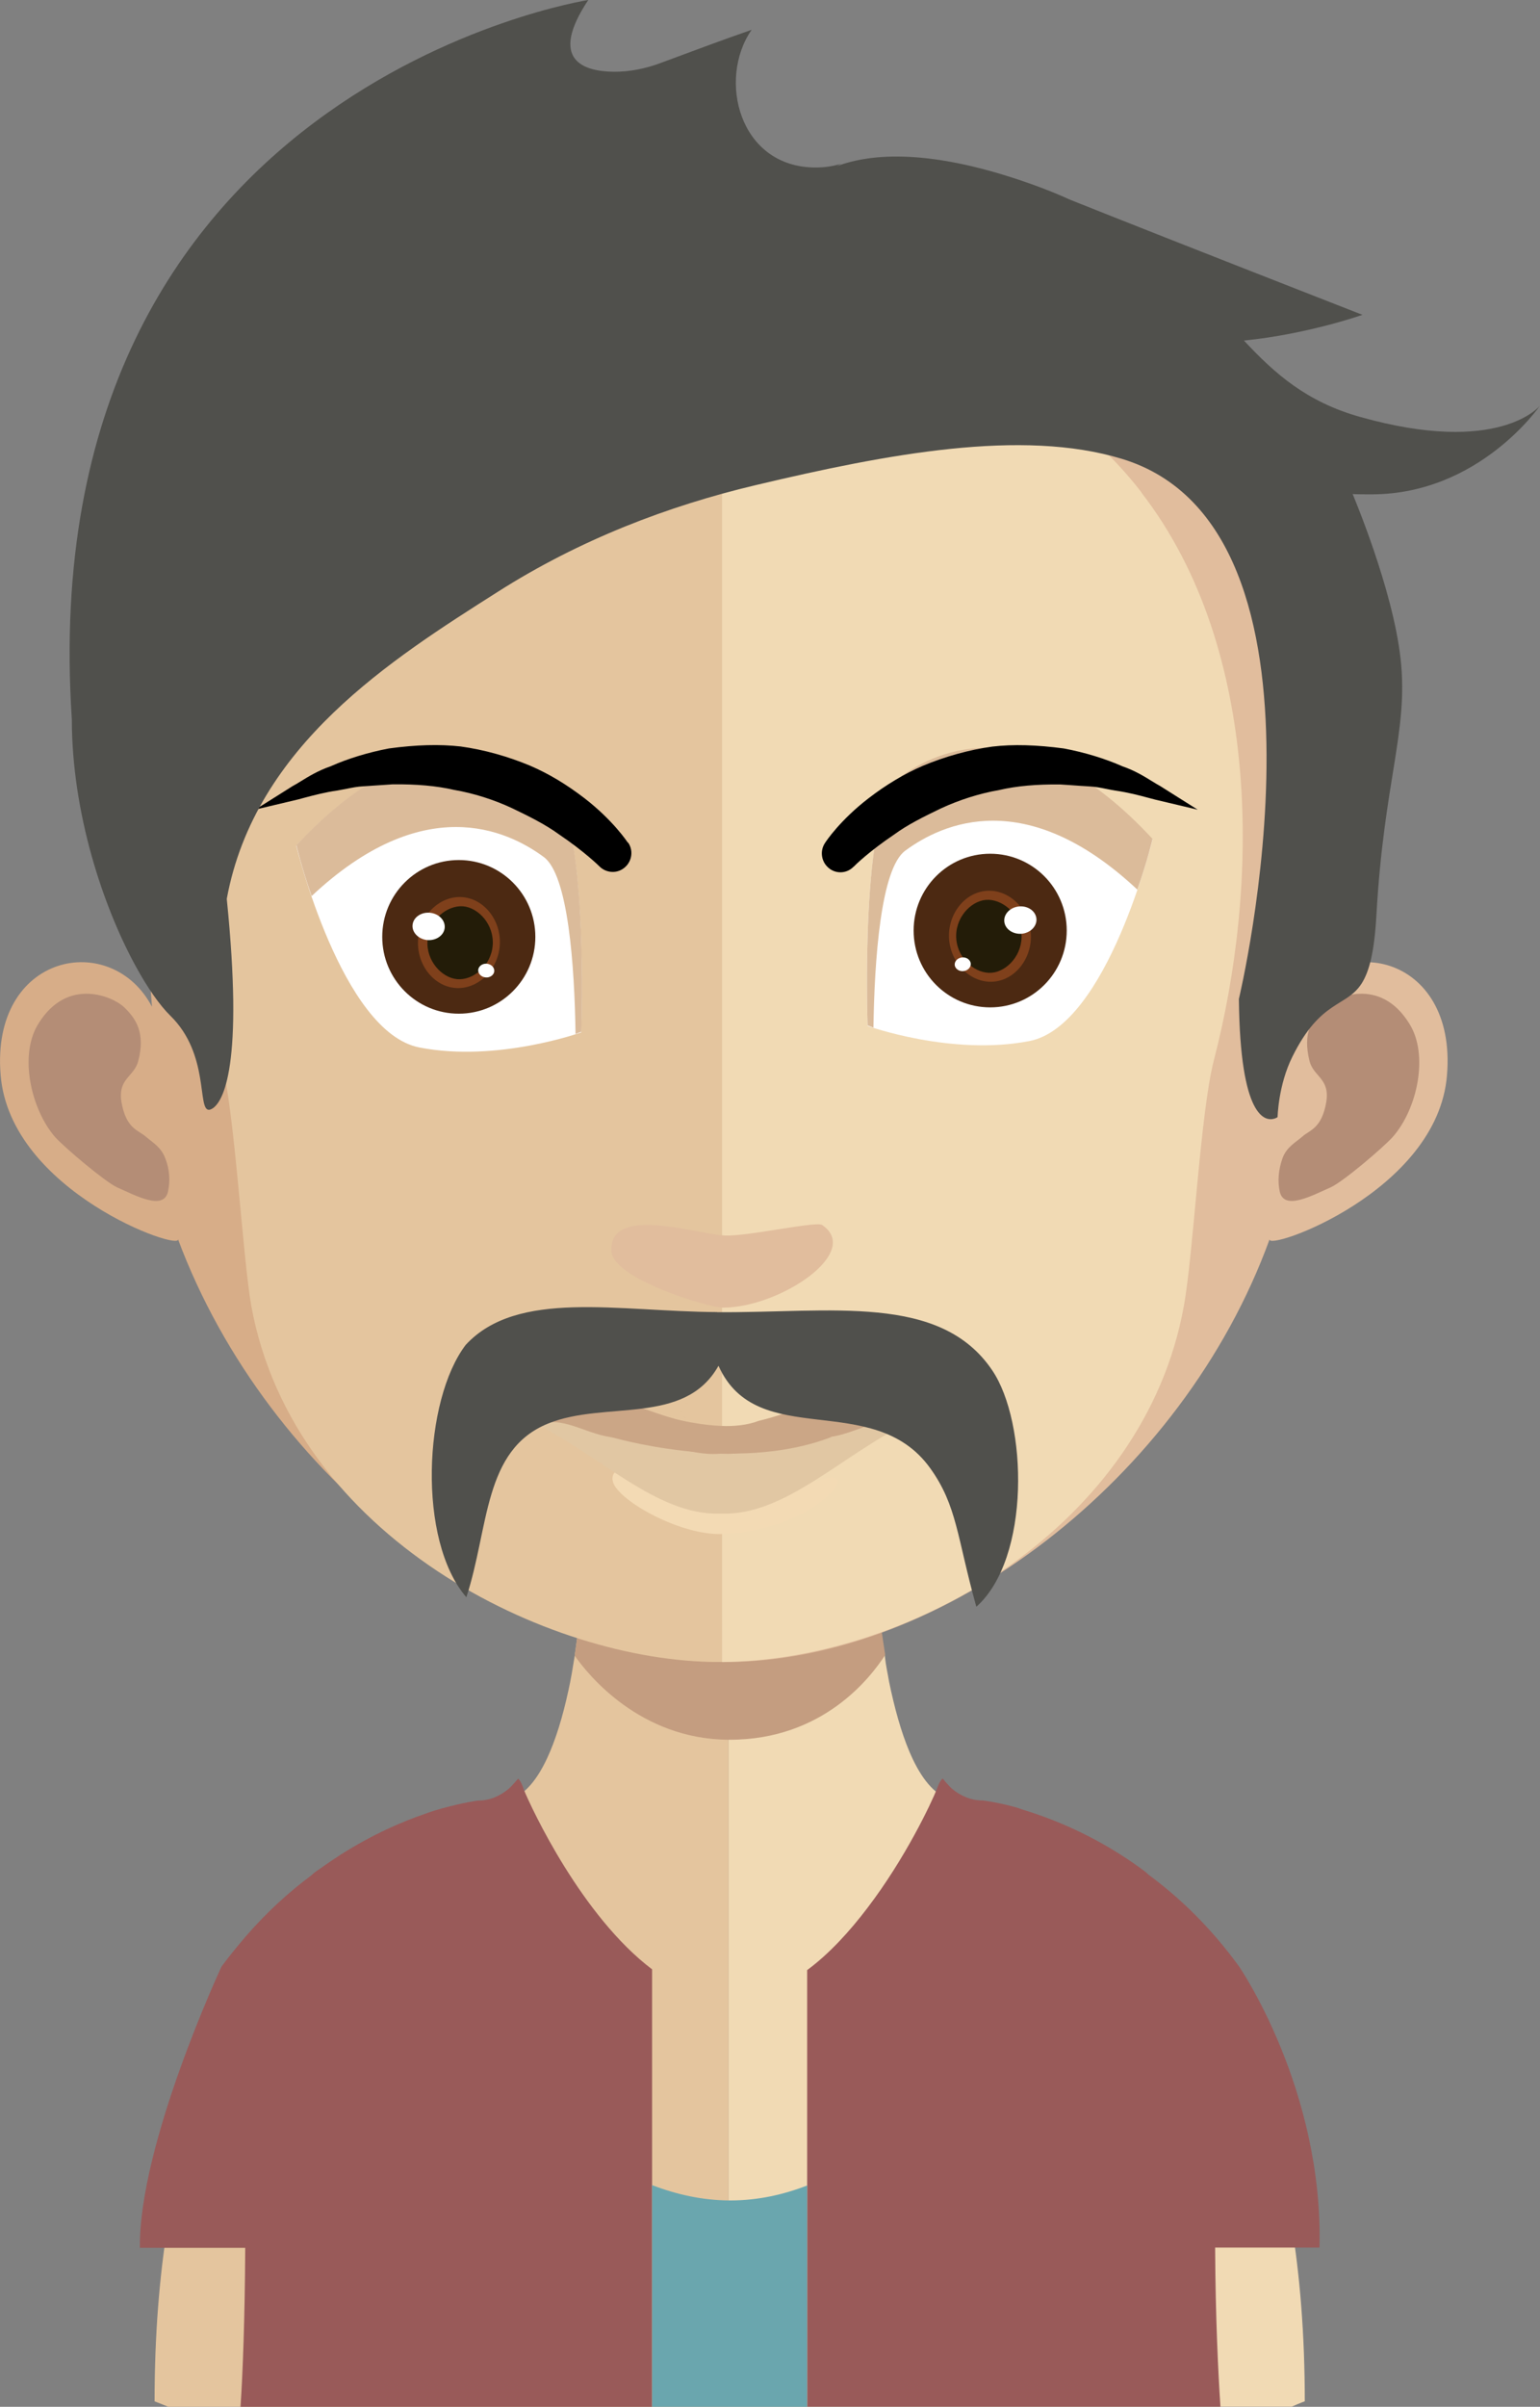 <?xml version="1.0" encoding="UTF-8"?><svg id="Layer_1" xmlns="http://www.w3.org/2000/svg" xmlns:xlink="http://www.w3.org/1999/xlink" viewBox="0 0 124.53 194.55"><rect x="0" y="0" width="124.53" height="194.55" fill="#808080" stroke="none"/><defs><style>.cls-1{fill:none;}.cls-2{clip-path:url(#clippath);}.cls-3{fill:#f1dab4;}.cls-4{fill:#e4c59e;}.cls-5{fill:#f3dab4;}.cls-6{fill:#fff;}.cls-7{fill:#6aa6ae;}.cls-8{fill:#7f401b;}.cls-9{fill:#995a59;}.cls-10{fill:#c3977d;}.cls-11{fill:#b48d76;}.cls-12{fill:#c1967d;}.cls-13{fill:#cba686;}.cls-14{fill:#c49d80;}.cls-15{fill:#c5997d;}.cls-16{fill:#e1bd9d;}.cls-17{fill:#d7ad88;}.cls-18{fill:#dbbb9a;}.cls-19{fill:#e1c7a3;}.cls-20{fill:#231c08;}.cls-21{fill:#463216;}.cls-22{fill:#4c2912;}.cls-23{fill:#50504c;}</style><clipPath id="clippath"><rect class="cls-1" x="46.46" y="125.78" width="25.11" height="14.85"/></clipPath></defs><path class="cls-4" d="m58.92,110.53v84.02H13.61c-.74-.3-1.11-.44-1.11-.44,0-10.73,1.57-19.09,3.96-25.61,5.77-15.74,16.32-20.74,21.18-22.24,1.59-.5,2.58-.61,2.58-.61.17,0,.33-.02.5-.04,1.43-.23,2.58-1.47,3.51-3.46.69-1.47,1.27-3.35,1.74-5.53.19-.85.33-1.7.48-2.63.22-1.55.44-3.18.63-4.88.07-1.04.18-2.03.29-3.11.4-5.14.52-10.77.52-16.1,0,0,6.08.63,11.02.63Z"/><path class="cls-3" d="m105.52,194.1s-.41.15-1.07.44h-45.53v-84.02h.11c4.9,0,11.06-.63,11.06-.63,0,5.29.11,10.84.51,15.98.11,1,.22,2.03.29,3.03.19,1.78.41,3.44.67,4.99v.03c.07.71.22,1.33.33,2,.45,2.19.99,4.11,1.64,5.65.81,1.92,1.8,3.26,3.01,3.79.38.17.79.26,1.21.26,0,0,1.74.21,4.36,1.24,5.33,2.09,14.29,7.59,19.44,21.62,2.39,6.52,3.96,14.88,3.96,25.61Z"/><g class="cls-2"><path class="cls-14" d="m71.57,133.75v.04c-1.14,1.76-4.98,6.84-12.57,6.84h-.07c-7.19-.04-11.39-5.26-12.46-6.8.22-1.54.44-3.16.63-4.85.07-.99.18-2.02.29-3.09,3.5.88,7.34,1.43,11.39,1.51h.15c4.2-.07,8.07-.66,11.69-1.62.11.99.22,2.02.3,3.01.18,1.76.41,3.42.66,4.96"/></g><path class="cls-17" d="m58.4,14.78C10.41,14.78,10.15,55.02,12.29,81.38c-3.28-6.25-13.05-4.34-12.24,5.51.77,9.48,14.73,14.32,14.34,13.27,7.27,19.49,26.51,34.18,44.02,34.18h.37V14.78h-.37"/><path class="cls-11" d="m3.11,82.74c2.36-3.82,6.05-2.17,6.93-1.32.96.92,1.73,2.09,1.14,4.34-.33,1.29-1.66,1.4-1.36,3.31.37,2.17,1.36,2.28,1.95,2.79.55.48,1.25.85,1.59,1.76.37.92.41,1.87.22,2.72-.37,1.54-2.62.29-4.13-.37-1-.48-4.17-3.16-4.98-4.04-1.99-2.28-2.95-6.69-1.36-9.19"/><path class="cls-16" d="m58.66,14.78c48,0,48.26,40.25,46.15,66.6,3.28-6.25,13.01-4.34,12.2,5.51-.74,9.48-14.72,14.32-14.34,13.27-7.08,19.49-26.51,34.18-44.02,34.18h-.26l-.11-119.57h.37"/><path class="cls-11" d="m113.96,82.74c-2.36-3.82-6.01-2.17-6.93-1.32-.96.92-1.7,2.09-1.14,4.34.33,1.29,1.66,1.4,1.36,3.31-.37,2.17-1.36,2.28-1.92,2.79-.55.48-1.29.85-1.62,1.76-.33.92-.41,1.87-.22,2.72.37,1.54,2.62.29,4.13-.37,1.03-.48,4.17-3.16,4.98-4.04,2.03-2.28,2.95-6.69,1.36-9.19"/><path class="cls-4" d="m58.03,26.13c-15.78,0-27.35,4.59-34.32,13.64-9.77,12.68-9.4,32.01-5.82,45.91,1.11,4.26,1.7,15.69,2.43,19.88,3.43,18.78,24.11,28.78,37.71,28.78h.37V26.13h-.22"/><path class="cls-3" d="m92.31,39.81c-6.93-9.01-18.36-13.6-33.92-13.67v108.21c15.56-.18,34.17-11.14,37.34-28.78.77-4.19,1.33-15.62,2.43-19.88,3.61-13.86,3.98-33.15-5.86-45.87"/><path class="cls-1" d="m56.47,111.22c-.22-.04-.42-.08-.59-.11.2.04.4.08.59.11Z"/><path class="cls-1" d="m55.65,115.11c-.14-.03-.27-.06-.36-.08.12.03.24.05.36.08Z"/><path class="cls-10" d="m55.88,115.16c-.08-.02-.15-.03-.23-.05.07.02.14.03.23.05Z"/><path class="cls-10" d="m55.29,115.03c-.07-.02-.13-.04-.2-.06h0s.08.02.21.06Z"/><path class="cls-16" d="m49.44,101.12c-.18-3.74,6.85-1.37,9.16-1.25,1.83.09,7.4-1.18,7.88-.85,3.28,2.22-3.47,6.68-8,6.68-1.21,0-8.94-2.33-9.05-4.58Z"/><path class="cls-1" d="m15.37,59.86c-.43,1.43-.73,3-.93,4.67,0,0,.63-2.64,2.03-6.54-.6.83-1,1.5-1.1,1.87Z"/><path class="cls-21" d="m45,26.4l-.2.2.03.07c.07-.1.1-.2.17-.27Z"/><path class="cls-1" d="m56.62,113.08c-.22-.04-.43-.08-.61-.12.21.04.41.09.61.12Z"/><path class="cls-1" d="m55.78,112.91c-.14-.03-.28-.06-.37-.09.12.03.24.06.37.09Z"/><path class="cls-12" d="m56.01,112.96c-.08-.02-.15-.03-.23-.05.08.02.14.03.23.05Z"/><path class="cls-12" d="m55.41,112.83c-.07-.02-.14-.04-.21-.06h0s.08.02.21.06Z"/><path class="cls-6" d="m23.96,68.37s3.66,15.07,9.95,16.3c6.29,1.23,13.09-1.22,13.09-1.22,0,0,.65-17.71-2.57-20.02-3.22-2.32-10.63-5.68-20.47,4.94Z"/><path class="cls-18" d="m47.01,83.4s-.14.04-.47.18c-.08-5.43-.58-12.89-2.59-14.32-2.99-2.2-9.74-5.28-18.75,3.17-.82-2.33-1.23-4.1-1.23-4.1,9.86-10.64,17.28-7.29,20.47-4.96,3.22,2.32,2.57,20.05,2.57,20.05Z"/><ellipse class="cls-22" cx="37.1" cy="75.73" rx="6.19" ry="6.21"/><path class="cls-8" d="m36.81,79.86c-1.79-.15-3.16-1.96-3-3.95.16-1.99,1.81-3.54,3.6-3.39,1.79.15,3.16,1.95,3,3.94-.16,1.99-1.81,3.55-3.6,3.4Z"/><path class="cls-20" d="m36.97,79.15c-1.24-.11-2.53-1.48-2.4-3.16.14-1.69,1.63-2.83,2.88-2.73,1.24.11,2.53,1.48,2.39,3.17-.14,1.69-1.63,2.83-2.87,2.72Z"/><path class="cls-6" d="m35.96,74.99c-.05.61-.68,1.05-1.39,1-.72-.06-1.26-.61-1.21-1.21.05-.61.67-1.06,1.39-1,.72.06,1.26.6,1.21,1.21Z"/><path class="cls-6" d="m39.97,78.51c-.03.3-.34.53-.69.5-.36-.03-.63-.3-.61-.61.03-.3.34-.53.69-.5.36.03.63.3.61.61Z"/><path class="cls-1" d="m56.72,114.86c-.22-.04-.43-.08-.61-.12.21.04.41.09.61.12Z"/><path class="cls-1" d="m55.88,114.69c-.14-.03-.28-.06-.37-.09.12.03.24.06.37.09Z"/><path class="cls-12" d="m56.11,114.74c-.08-.02-.15-.03-.23-.05.08.02.14.03.23.05Z"/><path class="cls-12" d="m55.51,114.61c-.07-.02-.14-.04-.21-.06h0s.08.03.21.06Z"/><path class="cls-1" d="m56.48,114.44c-.24-.04-.46-.08-.65-.12.22.05.44.09.65.12Z"/><path class="cls-1" d="m55.58,114.26c-.15-.03-.3-.07-.4-.09.13.03.26.06.4.09Z"/><path class="cls-10" d="m55.83,114.32c-.08-.02-.17-.03-.25-.05.08.02.15.03.25.05Z"/><path class="cls-10" d="m55.18,114.17c-.08-.02-.15-.04-.22-.06h0s.09.03.23.06Z"/><path class="cls-1" d="m56.29,113.81c-.24-.04-.46-.08-.65-.12.22.05.44.09.65.12Z"/><path class="cls-1" d="m55.39,113.63c-.15-.03-.3-.07-.4-.09.13.03.26.06.4.09Z"/><path class="cls-10" d="m55.64,113.69c-.08-.02-.17-.03-.25-.05.08.02.15.03.25.05Z"/><path class="cls-10" d="m55,113.54c-.08-.02-.15-.04-.22-.06h0s.09.03.23.06Z"/><path class="cls-1" d="m56.85,113.72c-.23-.04-.44-.08-.63-.12.21.05.42.09.63.12Z"/><path class="cls-1" d="m55.98,113.55c-.14-.03-.29-.06-.38-.09.13.03.25.06.38.09Z"/><path class="cls-10" d="m56.22,113.6c-.08-.02-.16-.03-.24-.05.08.02.15.03.24.05Z"/><path class="cls-10" d="m55.59,113.46c-.07-.02-.14-.04-.21-.06h0s.08.03.22.06Z"/><path class="cls-6" d="m93.2,67.85s-3.66,15.07-9.95,16.3c-6.29,1.23-13.09-1.22-13.09-1.22,0,0-.65-17.71,2.57-20.02,3.22-2.32,10.63-5.68,20.47,4.94Z"/><path class="cls-18" d="m70.16,82.89s.14.04.47.18c.08-5.43.58-12.89,2.59-14.32,2.99-2.2,9.74-5.28,18.75,3.16.82-2.33,1.23-4.1,1.23-4.1-9.86-10.64-17.28-7.29-20.47-4.96-3.22,2.32-2.57,20.05-2.57,20.05Z"/><path class="cls-22" d="m73.88,75.22c0,3.43,2.77,6.21,6.19,6.21s6.19-2.78,6.19-6.21-2.77-6.21-6.19-6.21-6.19,2.78-6.19,6.21Z"/><path class="cls-8" d="m80.35,79.35c1.79-.15,3.16-1.96,3-3.95-.16-1.99-1.81-3.54-3.6-3.39-1.79.15-3.16,1.95-3,3.94.16,1.99,1.81,3.55,3.6,3.4Z"/><path class="cls-20" d="m80.2,78.63c1.24-.11,2.53-1.47,2.4-3.16-.14-1.69-1.63-2.83-2.88-2.73-1.24.11-2.53,1.48-2.39,3.17.14,1.69,1.63,2.83,2.87,2.72Z"/><path class="cls-6" d="m81.21,74.48c.05.61.68,1.05,1.39,1,.72-.06,1.26-.61,1.21-1.21-.05-.61-.67-1.06-1.39-1-.72.06-1.26.6-1.21,1.21Z"/><path class="cls-6" d="m77.2,78c.03.3.34.53.69.5.36-.03.63-.3.61-.61-.03-.3-.34-.53-.69-.5-.36.03-.63.3-.61.61Z"/><path d="m50.78,68.13c-.05-.07-1.19-1.81-3.52-3.61-1.46-1.12-2.89-1.98-4.38-2.62-1.81-.76-3.75-1.3-5.63-1.56-1.7-.19-3.59-.14-5.8.16-1.68.32-3.32.82-4.71,1.44-.99.34-1.78.82-2.41,1.21-.24.15-.46.28-.68.4l-3,1.89,3.46-.82c.16-.04.34-.09.52-.14.72-.19,1.61-.43,2.65-.58.24-.04.49-.09.75-.14.44-.09.89-.18,1.36-.2.52-.04,1.07-.07,1.63-.11l.73-.05c1.92-.02,3.54.12,4.97.45,1.57.27,3.19.78,4.67,1.47,1.4.67,2.74,1.34,3.79,2.11,2.11,1.42,3.29,2.6,3.3,2.61h0c.29.29.68.44,1.07.44.28,0,.57-.08.82-.25.7-.46.89-1.4.45-2.08l-.03-.05Z"/><path d="m93.82,63.54c-.2-.11-.42-.24-.66-.39-.63-.39-1.41-.87-2.38-1.2-1.42-.63-3.06-1.13-4.76-1.45-2.18-.29-4.07-.35-5.78-.15-1.87.26-3.82.8-5.63,1.56-1.46.63-2.94,1.51-4.38,2.62-2.29,1.76-3.43,3.47-3.51,3.6l-.02.03c-.39.6-.3,1.4.2,1.9.28.29.66.45,1.06.45h0c.4,0,.78-.16,1.06-.45h.01c.11-.12,1.25-1.24,3.3-2.62,1.03-.76,2.37-1.43,3.77-2.1,1.49-.69,3.1-1.2,4.7-1.48,1.42-.33,3.04-.47,4.93-.45l.76.05c.55.04,1.09.08,1.62.11.46.02.91.11,1.35.2.25.05.5.1.75.14,1.05.15,1.94.39,2.65.58.19.05.36.1.53.14l3.46.82-3.03-1.91Z"/><path class="cls-1" d="m55.66,116.65c-.23-.04-.45-.08-.64-.12.22.05.43.09.64.12Z"/><path class="cls-1" d="m54.78,116.47c-.15-.03-.29-.07-.39-.09.13.03.26.06.39.09Z"/><path class="cls-15" d="m55.02,116.53c-.08-.02-.16-.03-.24-.05.08.02.15.03.24.05Z"/><path class="cls-15" d="m54.39,116.38c-.07-.02-.14-.04-.22-.06h0s.08.03.22.06Z"/><path class="cls-5" d="m49.53,119.63c-.18-2.42,6.73.51,9,.58,1.81.06,7.25-.36,7.75-.55,3.8-1.43-.21,4.05-7.86,4.34-3.51.14-8.78-2.9-8.88-4.36Z"/><path class="cls-19" d="m72.02,114.96c-1.88-.09-3.8,1.48-6.06,1.24-.09-.05-.14-.05-.23-.05-.52-.09-1.03,0-1.6.14-.7.15-1.41.43-2.07.66-1.13.37-2.4.66-3.7.56h0s-.05,0-.07,0-.05,0-.07,0h0c-1.31.09-2.58-.2-3.7-.57-.66-.23-1.37-.52-2.07-.66-.56-.14-1.08-.23-1.6-.14-.1,0-.14,0-.23.05-2.26.24-4.18-1.33-6.06-1.24-.52.05-1.27-.09-1.69-.09.09.05.19.09.28.14,5.35,2.61,9.96,7.51,15.07,7.35h.15c5.11.16,9.72-4.74,15.07-7.35.1-.05.19-.09.28-.14-.42,0-1.17.14-1.69.09Z"/><path class="cls-13" d="m73.59,114.81h0s-5.44-2.1-9.3-.87c0,0-1.44.56-2.93.91-.91.35-2.01.46-3.07.41h0c-.81-.03-1.59-.14-2.22-.25-.21-.03-.42-.08-.64-.12-.09-.02-.16-.03-.24-.05-.13-.03-.26-.06-.39-.09-.14-.03-.22-.06-.22-.06h0c-1.24-.34-2.3-.75-2.3-.75-3.87-1.23-9.3.87-9.3.87h0c-.07.03-.12.06-.12.06.42,0,1.17.14,1.69.09,1.88-.09,3.8,1.48,6.06,1.24.09-.05.14-.05.23-.05.52-.09,1.03,0,1.6.14.7.15,1.41.43,2.07.66,1.13.37,2.4.66,3.7.56h0s.05,0,.07,0,.05,0,.07,0h0c1.31.09,2.58-.2,3.7-.57.66-.23,1.37-.52,2.07-.66.56-.14,1.08-.23,1.6-.14.1,0,.14,0,.23.05,2.26.24,4.18-1.33,6.06-1.24.52.05,1.27-.09,1.69-.09,0,0-.05-.02-.12-.06Z"/><path class="cls-13" d="m49.15,116.09c.1.02,10.19,3.11,18.08.07l-.91-.61h-10.66l-6.5.55Z"/><path class="cls-9" d="m52.73,159.18v35.37H19.45c.18-2.7.35-7.08.38-12.85h-8.52c-.09-8.4,6.6-22.73,6.6-22.73.64-.87,1.3-1.67,1.96-2.44,1.73-2,3.53-3.62,5.31-4.94.2-.21.45-.37.66-.51.57-.41,1.15-.8,1.72-1.17,2.58-1.64,5.02-2.69,6.92-3.33.45-.17.86-.29,1.26-.4,1.78-.49,2.89-.63,2.89-.63.95,0,1.77-.35,2.5-.95,0,0,0-.03.03-.03.25-.23.49-.51.74-.8.09.08.28.32.43.83.69,1.69,4.74,10.3,10.39,14.58Z"/><path class="cls-9" d="m98.26,181.69c.03,5.76.25,10.16.43,12.85h-33.42v-35.29c1.81-1.34,3.45-3.15,4.87-5.02,3.09-4.05,5.16-8.47,5.63-9.64.17-.51.35-.75.46-.83.23.29.48.57.72.8.03,0,.03.03.03.03.72.6,1.57.95,2.49.95,0,0,1.06.11,2.75.57.37.14.78.26,1.24.41,2.32.77,5.46,2.1,8.75,4.48.21.17.46.32.64.52,2.5,1.84,5.03,4.25,7.34,7.43,0,0,6.82,9.89,6.51,22.73h-8.44Z"/><path class="cls-7" d="m65.27,176.67v17.88h-12.54v-17.92c1.95.75,4.08,1.24,6.32,1.24s4.31-.47,6.22-1.21Z"/><path class="cls-23" d="m47.57,0c-3.24,4.87-.38,5.77,2.05,5.8,1.32.01,2.62-.26,3.86-.73,2.53-.94,4.99-1.86,7.3-2.66-2.77,3.98-1.03,11.13,5.18,11.13.75,0,1.43-.11,2.05-.3-.11.06-.23.12-.33.19,2.8-1.05,7.64-1.43,15.74,1.46,1.13.4,2.18.83,3.15,1.27,3.45,1.38,10.35,4.11,23.6,9.29,0,0-4.37,1.55-9.58,2.08,2.49,2.67,5.07,4.96,9.39,6.17,11.27,3.18,14.54-.9,14.54-.9,0,0-4.89,7.14-13.58,7.16-1.4,0-1.55-.02-1.56-.03,0,.03,3.26,7.66,3.88,13.36.64,5.82-1.35,9.81-1.96,20.71-.17,3.04-.6,4.57-1.2,5.51-1.25,1.93-3.3,1.27-5.59,5.9-1.15,2.3-1.2,4.89-1.2,4.89,0,0-.09.07-.25.12-.72.23-2.78.04-2.88-9.67,0,0,9.12-38.02-9.46-43.66-8.09-2.46-18.97-.4-29.59,2.12-7.1,1.68-14.25,4.41-20.88,8.63-8.56,5.44-19.61,12.39-21.91,24.8,0,.02,0,.04,0,.05.34,3.34.49,6.02.52,8.17.11,8.93-1.97,8.85-1.97,8.85-.95,0,.06-4.49-3.1-7.59-.87-.85-1.87-2.27-2.85-4.08-2.6-4.77-5.13-12.32-5.13-19.87C2.43,7,47.57,0,47.57,0Z"/><path class="cls-23" d="m58,106.06c-8.04-.04-16.16-1.87-20.34,2.65-3.4,4.46-3.93,15.79.05,20.4,1.85-5.64,1.36-11.91,6.61-14.04,4.62-1.88,11.04.21,13.78-4.67,3.13,6.98,12.5,1.85,17.12,8.28,2.19,3.05,2.16,5.6,3.73,11.2,4.4-3.91,4.15-14.9,1.28-19.12-4.21-6.23-13.02-4.63-22.24-4.69Z"/></svg>
